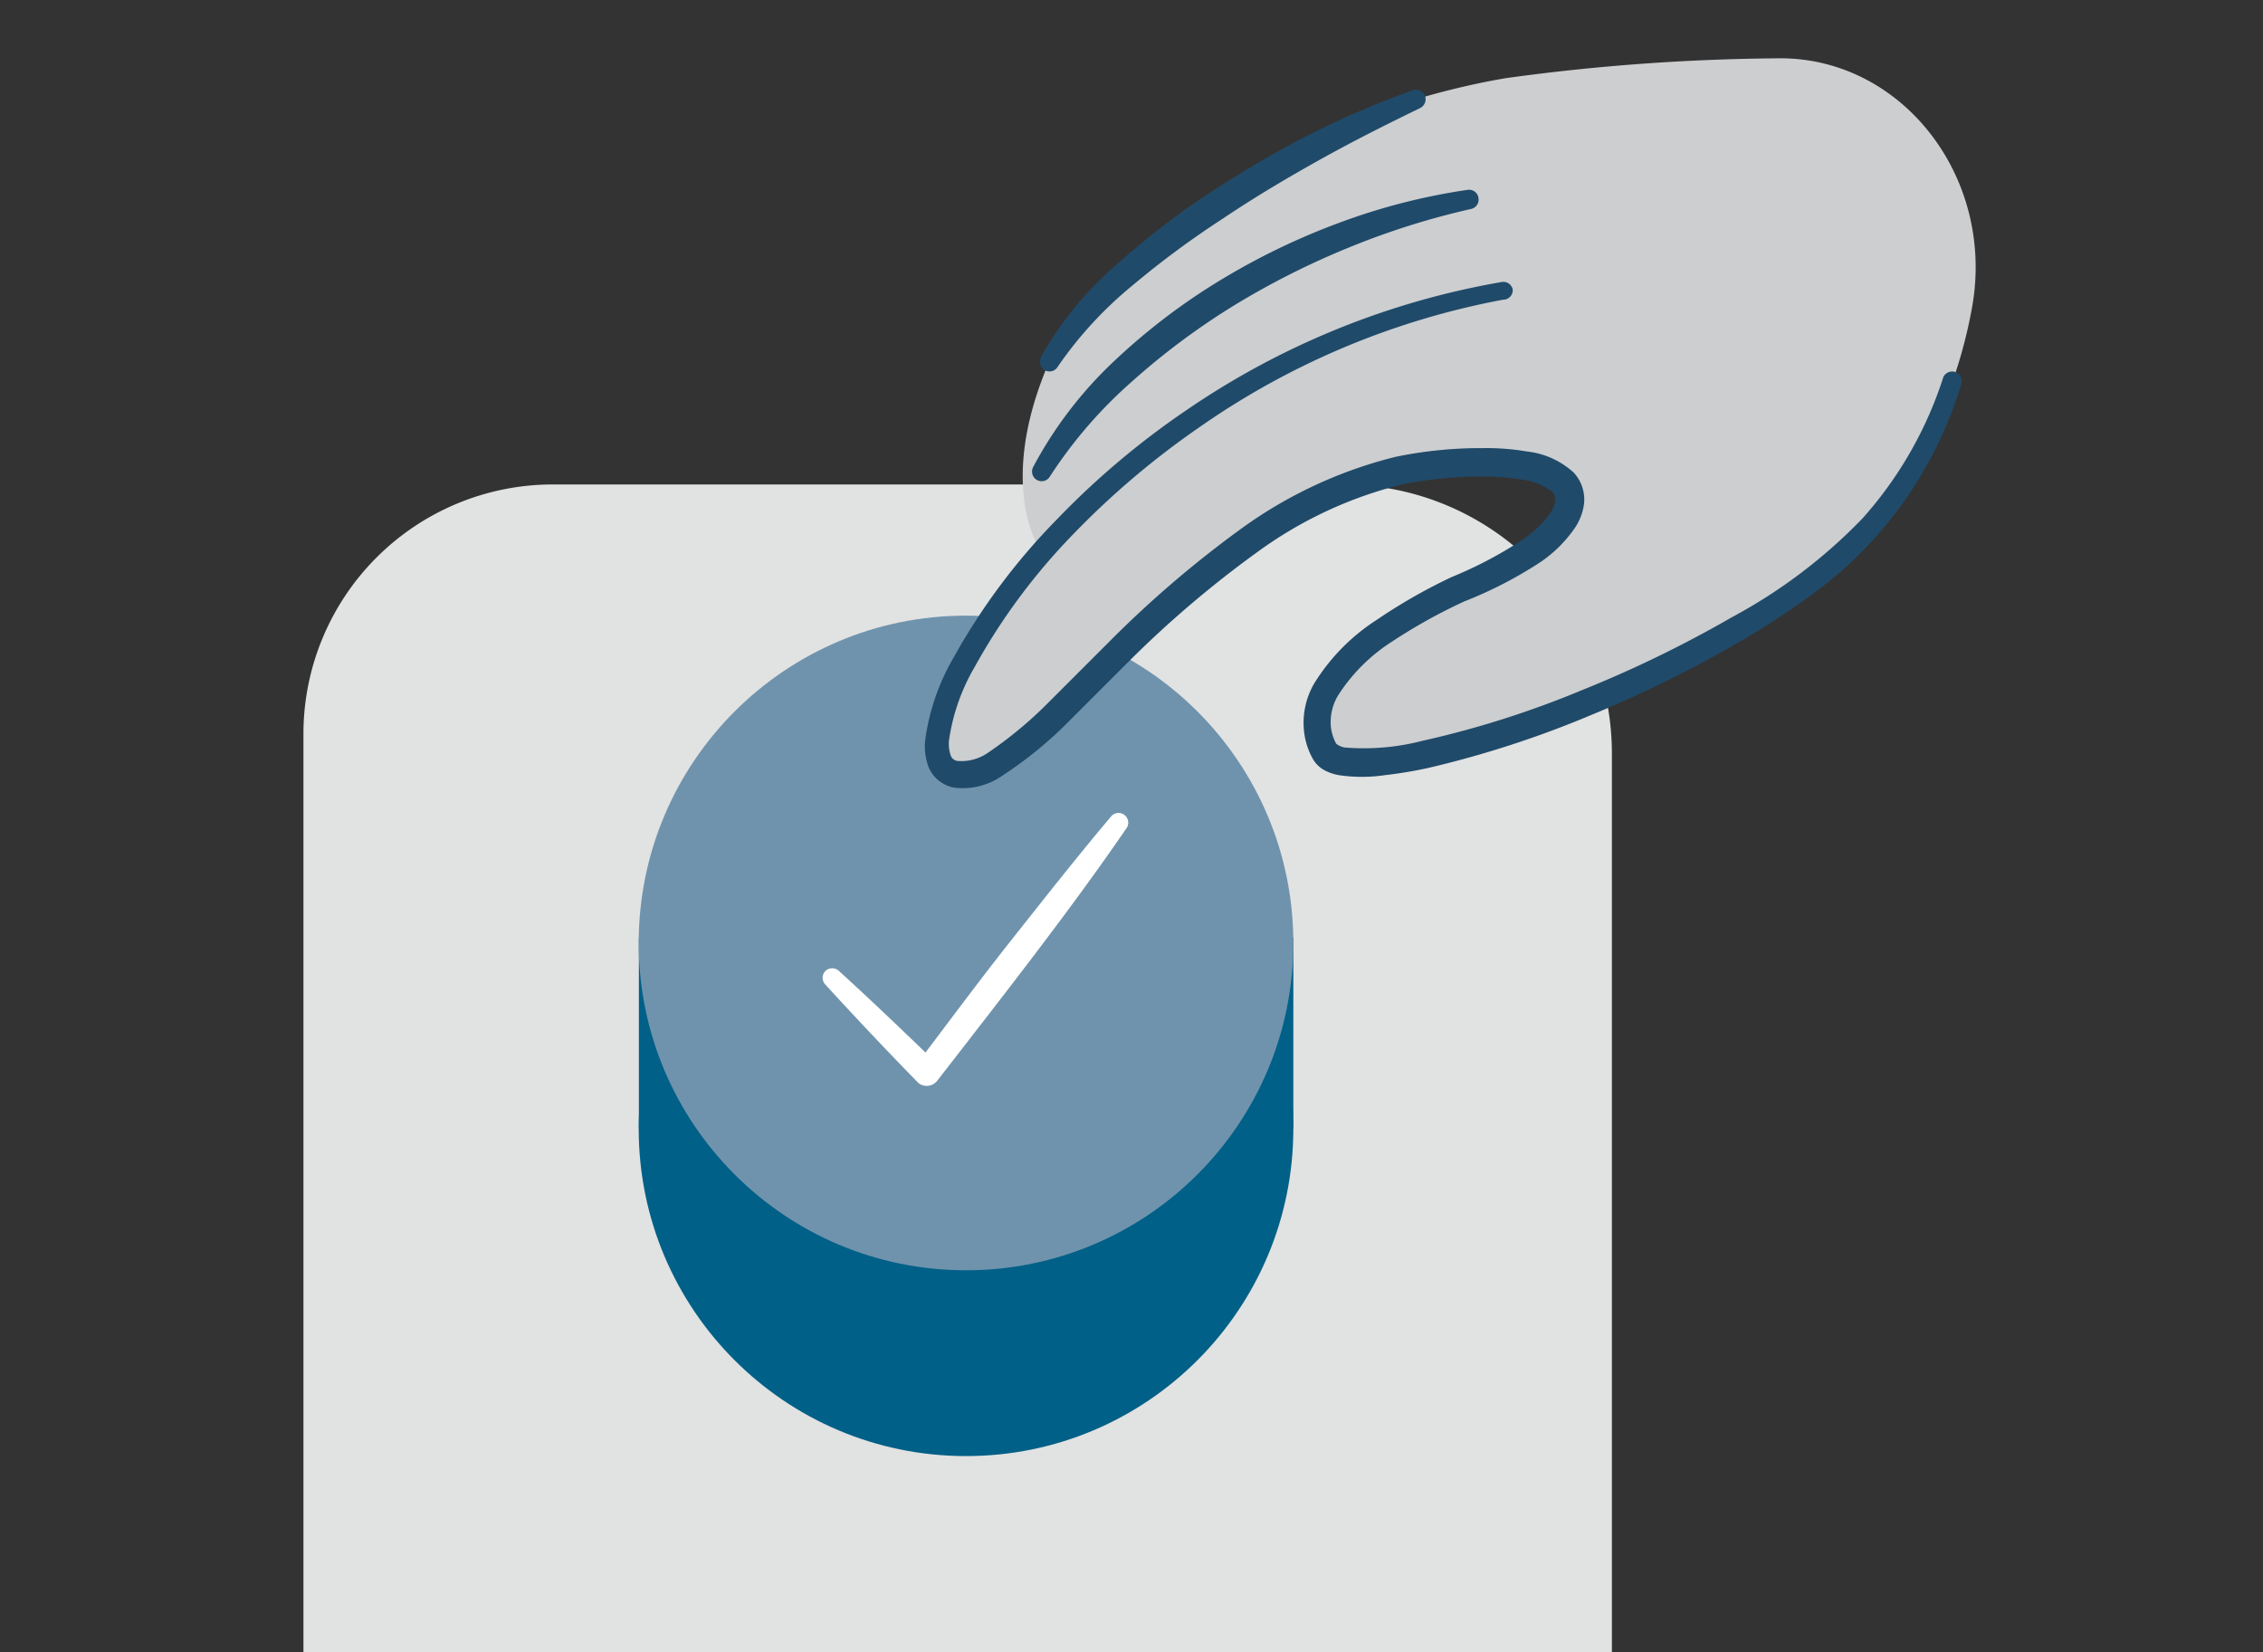 <svg xmlns="http://www.w3.org/2000/svg" viewBox="0 0 1600 1168"><rect x="0" y="0" width="1600" height="1168" fill="#333333" stroke="none"/><defs><style>.cls-1{fill:#E1E2E2}.cls-2{fill:#CCCED0}.cls-3{fill:#016087}.cls-4{fill:#6F93AD}.cls-5{fill:#fff}.cls-6{fill:#204A69}.cls-7{fill:none}</style></defs><title>jetpack-updates</title><g id="jetpack-updates"><path class="cls-1" d="M1139.66 1168H214.54V518.37a176.4 176.4 0 0 1 176.55-175.85h558.13c105 0 190.13 84.92 190.44 189.88z"/><path class="cls-2" d="M1135.17 266.6L736.18 390s-32.84-44.76 5.48-133.88S921.15 79.8 1064.72 55.24a1482.78 1482.78 0 0 1 190.86-14c87.58-2 154.38 82.24 139.08 174a340.06 340.06 0 0 1-51.22 129.25"/><circle class="cls-3" cx="683" cy="798.06" r="231.42"/><path class="cls-3" d="M451.71 662.92h462.71v135.14H451.71z"/><circle class="cls-4" cx="683" cy="666.7" r="231.42"/><path class="cls-5" d="M593.46 686.77c23.29 21.19 46 43 68.62 64.84l-14 .84c22.46-29.61 44.63-59.64 67.79-88.83S762 605.1 786 576.75a6.87 6.87 0 0 1 10.8 8.28c-20.91 30.59-43.22 60.76-65.82 90.52s-45.47 59.08-68.34 88.55a9.41 9.41 0 0 1-13.19 1.69l-1-1q-33-33.79-64.84-68.62a6.9 6.9 0 0 1 0-9.69 7 7 0 0 1 9.85.29z"/><path class="cls-2" d="M1061.63 205.27c-291.62 51.36-445.16 325.3-388 341.16s173.18-201.95 342.29-217.8c130.52-12.35 108.63 46.59 33.82 79.57C938.7 457 919.47 500.82 936.31 531.56s222.3-30.18 347.2-123.36a278.12 278.12 0 0 0 95.85-138.8"/><path class="cls-6" d="M1062.9 211.86a551.22 551.22 0 0 0-215.15 90.38A586.46 586.46 0 0 0 758.5 378a438.64 438.64 0 0 0-69.33 93.46 142.68 142.68 0 0 0-18.24 52.21 25.54 25.54 0 0 0 1.26 10.52 5.88 5.88 0 0 0 4.63 3.79 32.8 32.8 0 0 0 21.47-5.61 287.64 287.64 0 0 0 44.07-36.77l42.1-42.1A766.91 766.91 0 0 1 876 374.94 314.76 314.76 0 0 1 986.69 323a295.2 295.2 0 0 1 61.47-6.17 172.5 172.5 0 0 1 31.44 2.38 58.26 58.26 0 0 1 33.12 15 28.06 28.06 0 0 1 7.29 21.47 39.5 39.5 0 0 1-7 18.25 93 93 0 0 1-23.58 23.29 293.7 293.7 0 0 1-54.31 28.07 385 385 0 0 0-50.52 28.07A125.47 125.47 0 0 0 945.85 492a36.53 36.53 0 0 0-4.77 22.88 32.64 32.64 0 0 0 3.65 10.94 13.13 13.13 0 0 0 5.89 2.67 165.66 165.66 0 0 0 55.3-4.77 677.41 677.41 0 0 0 112.27-35.65 838.66 838.66 0 0 0 106-51.5 373.42 373.42 0 0 0 92.76-70.17 276 276 0 0 0 57.05-99.81 6.88 6.88 0 0 1 13 4.07A288.81 288.81 0 0 1 1327.72 378a280.29 280.29 0 0 1-45.19 41.26 603.68 603.68 0 0 1-50.38 33.26 869.26 869.26 0 0 1-107.92 53.33 717.52 717.52 0 0 1-114.8 37.19 302 302 0 0 1-30.18 5 111.3 111.3 0 0 1-32.7 0 35 35 0 0 1-9.4-3.09 21 21 0 0 1-9.26-9 51.24 51.24 0 0 1-5.75-17.68 55.28 55.28 0 0 1 6.73-34.53 142.27 142.27 0 0 1 44.49-45.47 390.2 390.2 0 0 1 53.05-30.31 290.52 290.52 0 0 0 50.94-26.95 76.84 76.84 0 0 0 18.65-18.14 20.37 20.37 0 0 0 3.65-9.12 7.17 7.17 0 0 0-2.11-5.9 42.16 42.16 0 0 0-21.19-8.7 179.49 179.49 0 0 0-28.07-2.24 284.71 284.71 0 0 0-57 5.61 292.47 292.47 0 0 0-103.15 48.42 751.11 751.11 0 0 0-89.53 76.2l-42.11 42.1a284.51 284.51 0 0 1-47.57 39 48.86 48.86 0 0 1-34.81 8.56 24.59 24.59 0 0 1-17.4-14 42 42 0 0 1-2.66-18.8 157.58 157.58 0 0 1 20.49-59.65 453.42 453.42 0 0 1 72.69-97.11 575.4 575.4 0 0 1 92.35-77.75 563.78 563.78 0 0 1 222.15-90.1 6.74 6.74 0 0 1 7.83 5.43v.19a6.73 6.73 0 0 1-6.59 6.87zm-22.74-64.13A542 542 0 0 0 953.71 175 564.57 564.57 0 0 0 873 215.65a503 503 0 0 0-72.28 53.75 323.65 323.65 0 0 0-58.52 67.65 6.73 6.73 0 0 1-9.27 2.18.57.57 0 0 1-.13-.08 6.87 6.87 0 0 1-2.39-8.84 288.6 288.6 0 0 1 57.4-75.08 446.3 446.3 0 0 1 74.8-57 488 488 0 0 1 84.21-40.7 442.33 442.33 0 0 1 90.8-23.3 6.73 6.73 0 0 1 7.69 5.62.59.59 0 0 1 0 .14 6.73 6.73 0 0 1-5.15 7.74zm-304.4 105A243.4 243.4 0 0 1 788.39 188a535.41 535.41 0 0 1 65.12-50.38 730.69 730.69 0 0 1 70.17-41.4A636.64 636.64 0 0 1 998.9 63.8a6.74 6.74 0 0 1 8.64 4l.06.18a7 7 0 0 1-3.51 8.42C980 88.08 956 100.15 932.66 113.2s-45.61 26.25-67.92 41.26a645.83 645.83 0 0 0-64.14 47.44 276.45 276.45 0 0 0-52.77 57.4 6.76 6.76 0 0 1-11.65-6.88z"/></g><g id="clear_rectangle" data-name="clear rectangle"><path id="Layer_4" data-name="Layer 4" class="cls-7" d="M0 0h1600v1168H0z"/></g></svg>